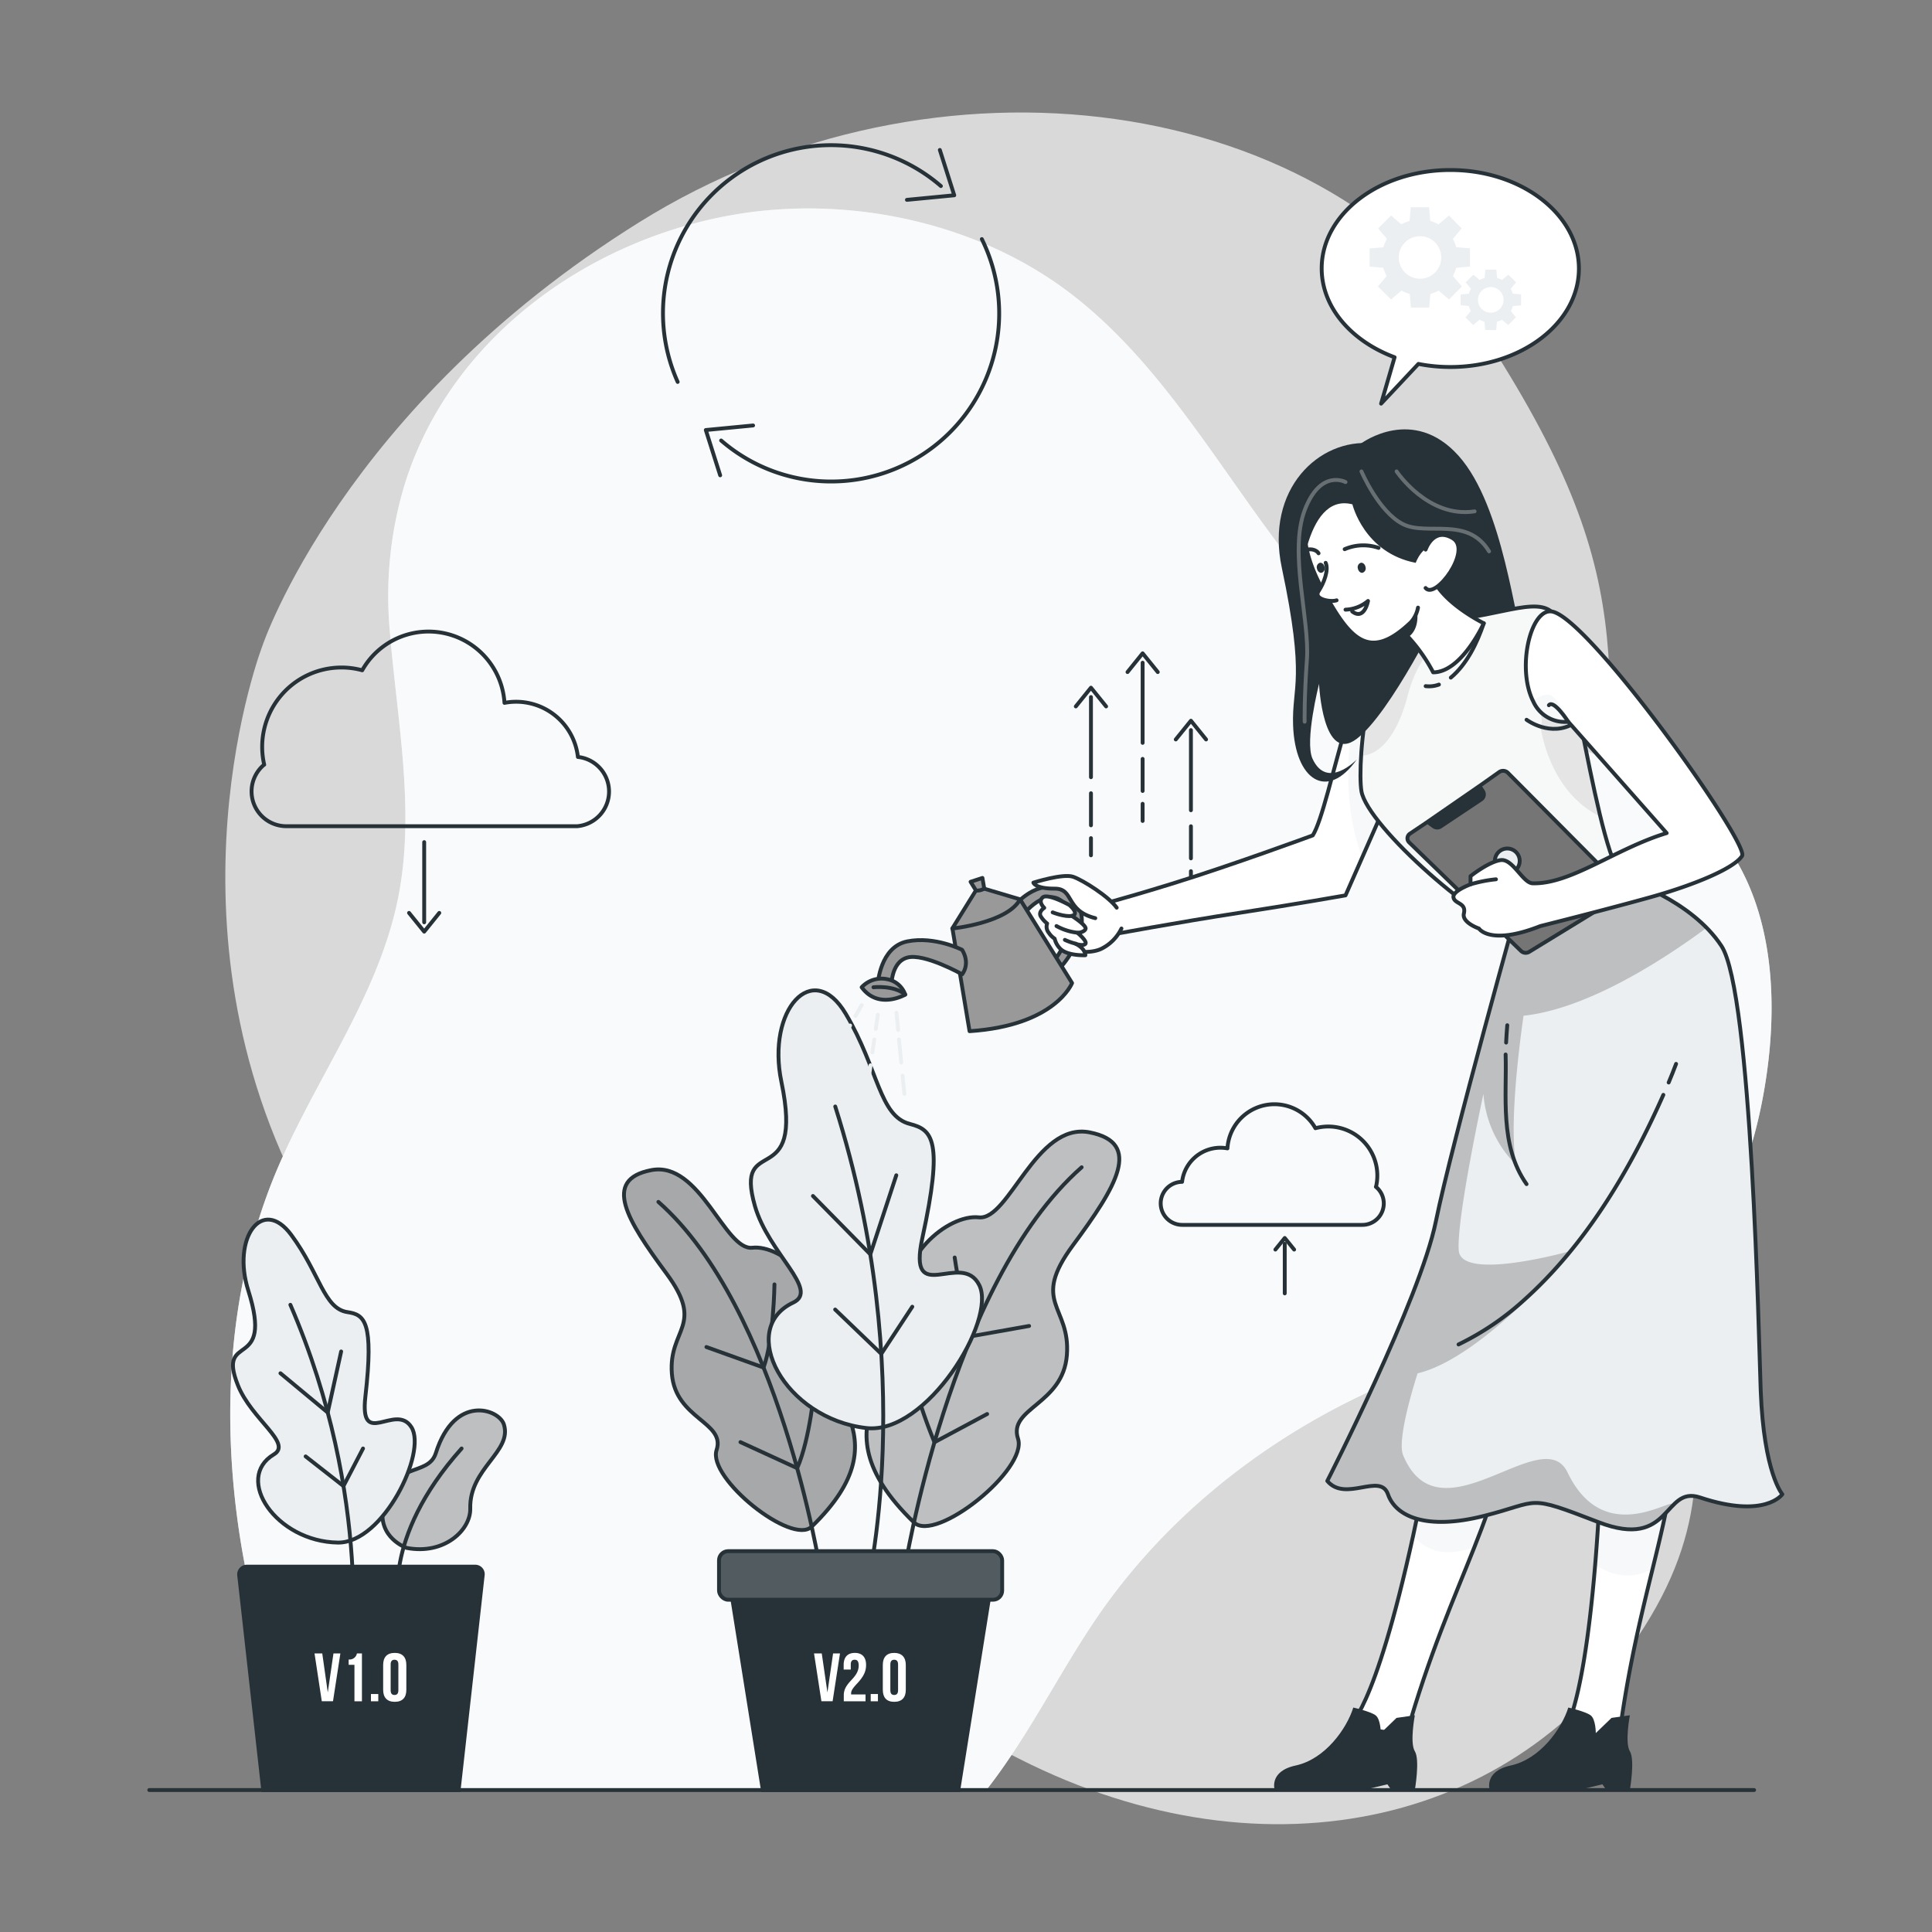 <svg xmlns="http://www.w3.org/2000/svg" xmlns:xlink="http://www.w3.org/1999/xlink" viewBox="0 0 500 500"><rect x="0" y="0" width="500" height="500" fill="#808080" stroke="none"/><defs><clipPath id="freepik--clip-path--inject-16"><path d="M105.25,400.6c9.73,1.87,16.59-4.65,16.45-10.2-.26-10.44,10.92-14.71,8.71-21.75-1.25-4-12.74-8-17.61,7.38-2,6.4-11.44,1.77-13.65,14C97.7,398.05,105.25,400.6,105.25,400.6Z" style="fill:#ECEFF1;stroke:#263238;stroke-linecap:round;stroke-linejoin:round"></path></clipPath><clipPath id="freepik--clip-path-2--inject-16"><path d="M236.53,394c5.6,5.42,29.53-13.72,26.93-21.68s11.66-8.79,12.65-21.62-9.54-13.42,1.59-28.46,18.16-26.48,4.27-29.19-20.82,22.87-28.64,22-22,10.23-19.28,25.28S209,367.41,236.53,394Z" style="fill:#ECEFF1;stroke:#263238;stroke-linecap:round;stroke-linejoin:round"></path></clipPath><clipPath id="freepik--clip-path-3--inject-16"><path d="M210.07,395.09c-5.12,5-27-12.54-24.62-19.82s-10.66-8-11.57-19.76,8.72-12.27-1.45-26-16.6-24.21-3.9-26.68,19,20.9,26.18,20.08,20.11,9.35,17.62,23.11S235.21,370.77,210.07,395.09Z" style="fill:#ECEFF1;stroke:#263238;stroke-linecap:round;stroke-linejoin:round"></path></clipPath><clipPath id="freepik--clip-path-4--inject-16"><rect x="186.08" y="401.44" width="73.28" height="12.57" rx="2.37" style="fill:#263238;stroke:#263238;stroke-miterlimit:10"></rect></clipPath><clipPath id="freepik--clip-path-5--inject-16"><path d="M368.94,184.71l-4,9L352.5,222l-4.28,9.72s-12.38,2.2-27.81,4.57-33.35,5.7-33.35,5.7L284,234.26s3.56-.71,19-5.46,36.74-12.6,36.74-12.6c4.69-7.47,11.38-51.44,21.3-51.89Z" style="fill:#fff;stroke:#263238;stroke-linecap:round;stroke-linejoin:round"></path></clipPath><clipPath id="freepik--clip-path-6--inject-16"><path d="M391.16,361.89c-.7,14.29-4.51,25.68-9.6,38.53-5.19,13.14-11.73,27.8-17.62,48.62l-15-2.18s6.61-3,16.78-49.43c2.1-9.61,4.36-21.08,6.75-34.78q.75-4.35,1.53-9l17.12-1.47C391.32,355.58,391.31,358.8,391.16,361.89Z" style="fill:#fff;stroke:#263238;stroke-linecap:round;stroke-linejoin:round"></path></clipPath><clipPath id="freepik--clip-path-7--inject-16"><path d="M427.68,406.06c-2.94,12-6.32,25.67-8.66,43.48H403.9s5.51-3.56,8.93-44.59c.95-11.49,1.74-25.92,2.2-44,.07-2.35.12-4.76.17-7.23l16.74-3.93a98.9,98.9,0,0,1,1.47,10.41C434.85,376.5,431.68,389.73,427.68,406.06Z" style="fill:#fff;stroke:#263238;stroke-linecap:round;stroke-linejoin:round"></path></clipPath><clipPath id="freepik--clip-path-8--inject-16"><path d="M420.61,227.56s17,5.26,24.89,17.24S455.18,347,455.67,359.9c.82,21.46,5.6,26.81,5.6,26.81s-4.38,6.47-21.32.83c-9.56-3.18-7.22,13.74-26.25,6.4S399,388.54,384,392.33s-22.84.08-24.8-5.62-11,2.18-15.7-3.44c0,0,24-47,28.1-67.17s22-84.18,22-84.18Z" style="fill:#ECEFF1;stroke:#263238;stroke-linecap:round;stroke-linejoin:round"></path></clipPath><clipPath id="freepik--clip-path-9--inject-16"><path d="M352.34,204.77c-1.21-7.18,1.6-45.32,16.6-44.39s27.42-6.19,32.45-2.18,12.14,65.88,19.22,69.36c0,0-15.86,16.17-26.49,14.3S353.86,213.8,352.34,204.77Z" style="fill:#ECEFF1;stroke:#263238;stroke-linecap:round;stroke-linejoin:round"></path></clipPath><clipPath id="freepik--clip-path-10--inject-16"><path d="M450.85,221.5c-2,3.19-12.27,7.5-23.74,10.7s-28.48,7.47-28.48,7.47c-13.06,5.15-15.88.63-15.88.63s-4.47-1.53-3.9-3.88c.69-2.87-2.46-2.42-2.7-4.22-.21-1.64,4.42-3.33,4.42-3.33v-2.12s4.61-3.68,7.77-4.15,5.75,5.93,8.31,6c9.89.27,21.49-9,34.68-13l-24.28-27.47v0l-1.19-1.34a8.93,8.93,0,0,1-9.05-5.25c-4.29-8.37-.84-23.73,4.59-23.31C410.61,158.92,452.82,218.32,450.85,221.5Z" style="fill:#fff;stroke:#263238;stroke-linecap:round;stroke-linejoin:round"></path></clipPath></defs><g id="freepik--background-simple--inject-16"><path d="M67.93,167.09s-27.88,72,11.3,144.5S199.11,422.39,263.7,455.14s131.66,16.8,163.53-36.84-11.84-91.93-11.9-168.42,11.45-96.74-30-161.36-143.06-78.93-219.9-31S67.93,167.09,67.93,167.09Z" style="fill:#fff;opacity:0.7"></path><path d="M443.1,214.19c-18.19-20.12-48.67-22.37-72.37-35.56-40.79-22.7-56.61-74.39-93.71-102.71C253.58,58,221.92,51.11,193.61,55c-40.19,5.57-78,32.51-89.36,72a99.79,99.79,0,0,0-3.44,35.41c1.82,23.55,6.89,47.4,2.11,70.53C97.65,258.42,81.06,280,71.15,304c-12.33,30-14,63.6-8.76,95.58,3.6,21.82,10.78,43.85,25.76,60.11,1.13,1.23,2.31,2.4,3.51,3.55H255.27c10.27-13.09,18-28.58,27.08-42.33,22.72-34.58,59.09-59.24,98.83-70.81,17.8-5.18,37.08-8.26,51.38-20.06,14.72-12.13,21.48-31.49,24.4-50.34C460.51,256.9,458.59,231.32,443.1,214.19Z" style="fill:#ECEFF1"></path><path d="M443.1,214.19c-18.19-20.12-48.67-22.37-72.37-35.56-40.79-22.7-56.61-74.39-93.71-102.71C253.58,58,221.92,51.11,193.61,55c-40.19,5.57-78,32.51-89.36,72a99.79,99.79,0,0,0-3.44,35.41c1.82,23.55,6.89,47.4,2.11,70.53C97.65,258.42,81.06,280,71.15,304c-12.33,30-14,63.6-8.76,95.58,3.6,21.82,10.78,43.85,25.76,60.11,1.13,1.23,2.31,2.4,3.51,3.55H255.27c10.27-13.09,18-28.58,27.08-42.33,22.72-34.58,59.09-59.24,98.83-70.81,17.8-5.18,37.08-8.26,51.38-20.06,14.72-12.13,21.48-31.49,24.4-50.34C460.51,256.9,458.59,231.32,443.1,214.19Z" style="fill:#fff;opacity:0.7"></path></g><g id="freepik--Graphics--inject-16"><line x1="38.63" y1="463.26" x2="453.96" y2="463.26" style="fill:none;stroke:#263238;stroke-linecap:round;stroke-linejoin:round"></line><line x1="282.34" y1="201.14" x2="282.34" y2="180.4" style="fill:none;stroke:#263238;stroke-linecap:round;stroke-linejoin:round"></line><line x1="282.34" y1="213.59" x2="282.34" y2="205.29" style="fill:none;stroke:#263238;stroke-linecap:round;stroke-linejoin:round"></line><line x1="282.34" y1="221.35" x2="282.34" y2="216.91" style="fill:none;stroke:#263238;stroke-linecap:round;stroke-linejoin:round"></line><polyline points="278.42 182.82 282.34 177.97 286.26 182.82" style="fill:none;stroke:#263238;stroke-linecap:round;stroke-linejoin:round"></polyline><line x1="295.71" y1="192.25" x2="295.71" y2="171.51" style="fill:none;stroke:#263238;stroke-linecap:round;stroke-linejoin:round"></line><line x1="295.71" y1="204.7" x2="295.71" y2="196.4" style="fill:none;stroke:#263238;stroke-linecap:round;stroke-linejoin:round"></line><line x1="295.71" y1="212.46" x2="295.71" y2="208.02" style="fill:none;stroke:#263238;stroke-linecap:round;stroke-linejoin:round"></line><polyline points="291.8 173.93 295.71 169.08 299.63 173.93" style="fill:none;stroke:#263238;stroke-linecap:round;stroke-linejoin:round"></polyline><line x1="308.21" y1="209.69" x2="308.21" y2="188.95" style="fill:none;stroke:#263238;stroke-linecap:round;stroke-linejoin:round"></line><line x1="308.21" y1="222.14" x2="308.21" y2="213.84" style="fill:none;stroke:#263238;stroke-linecap:round;stroke-linejoin:round"></line><line x1="308.21" y1="229.9" x2="308.21" y2="225.46" style="fill:none;stroke:#263238;stroke-linecap:round;stroke-linejoin:round"></line><polyline points="304.29 191.37 308.21 186.52 312.13 191.37" style="fill:none;stroke:#263238;stroke-linecap:round;stroke-linejoin:round"></polyline><path d="M186.63,114A43.49,43.49,0,0,0,254.1,61.88" style="fill:none;stroke:#263238;stroke-linecap:round;stroke-linejoin:round"></path><path d="M243.5,48.15a43.49,43.49,0,0,0-68.12,50.69" style="fill:none;stroke:#263238;stroke-linecap:round;stroke-linejoin:round"></path><polyline points="186.38 123.01 182.66 111.29 194.9 110.11" style="fill:none;stroke:#263238;stroke-linecap:round;stroke-linejoin:round"></polyline><polyline points="243.23 38.81 246.96 50.54 234.71 51.72" style="fill:none;stroke:#263238;stroke-linecap:round;stroke-linejoin:round"></polyline><path d="M68.38,197.91a20.53,20.53,0,0,1,20-25.16,20.16,20.16,0,0,1,5.36.72,19.7,19.7,0,0,1,36.82,8.43,16.08,16.08,0,0,1,19,14,9,9,0,0,1-.2,17.92H74a9,9,0,0,1-5.66-15.91Z" style="fill:none;stroke:#263238;stroke-linecap:round;stroke-linejoin:round"></path><line x1="109.78" y1="217.94" x2="109.78" y2="238.69" style="fill:none;stroke:#263238;stroke-linecap:round;stroke-linejoin:round"></line><polyline points="113.69 236.26 109.78 241.11 105.86 236.26" style="fill:none;stroke:#263238;stroke-linecap:round;stroke-linejoin:round"></polyline><path d="M356.12,307.1a12.69,12.69,0,0,0-12.37-15.56,13,13,0,0,0-3.32.44,12.18,12.18,0,0,0-22.77,5.22,10.18,10.18,0,0,0-1.85-.17,10,10,0,0,0-9.89,8.83A5.55,5.55,0,0,0,306,317h46.58a5.55,5.55,0,0,0,3.5-9.85Z" style="fill:none;stroke:#263238;stroke-linecap:round;stroke-linejoin:round"></path><line x1="332.49" y1="334.73" x2="332.49" y2="321.89" style="fill:none;stroke:#263238;stroke-linecap:round;stroke-linejoin:round"></line><polyline points="330.07 323.39 332.49 320.39 334.92 323.39" style="fill:none;stroke:#263238;stroke-linecap:round;stroke-linejoin:round"></polyline></g><g id="freepik--plant-1--inject-16"><path d="M105.25,400.6c9.73,1.87,16.59-4.65,16.45-10.2-.26-10.44,10.92-14.71,8.71-21.75-1.25-4-12.74-8-17.61,7.38-2,6.4-11.44,1.77-13.65,14C97.7,398.05,105.25,400.6,105.25,400.6Z" style="fill:#ECEFF1"></path><g style="clip-path:url(#freepik--clip-path--inject-16)"><path d="M105.25,400.6c9.73,1.87,16.59-4.65,16.45-10.2-.26-10.44,10.92-14.71,8.71-21.75-1.25-4-12.74-8-17.61,7.38-2,6.4-11.44,1.77-13.65,14C97.7,398.05,105.25,400.6,105.25,400.6Z" style="opacity:0.2"></path></g><path d="M105.25,400.6c9.73,1.87,16.59-4.65,16.45-10.2-.26-10.44,10.92-14.71,8.71-21.75-1.25-4-12.74-8-17.61,7.38-2,6.4-11.44,1.77-13.65,14C97.7,398.05,105.25,400.6,105.25,400.6Z" style="fill:none;stroke:#263238;stroke-linecap:round;stroke-linejoin:round"></path><path d="M87.48,399.22c11.69.12,23.1-23.37,19-29.86s-13.5,5.88-11.91-8c2.2-19.34-.22-21.13-4.62-21.78-6.16-.9-7.1-9.9-14.58-20s-15.43.79-11.12,14.38c6.76,21.33-8.3,10.45-2.68,24.54,3.55,8.9,14.21,15,9.29,17.91C60.48,382.61,71.44,399,87.48,399.22Z" style="fill:#ECEFF1;stroke:#263238;stroke-linecap:round;stroke-linejoin:round"></path><path d="M90.63,430.93s6.27-43-15.48-93.25" style="fill:none;stroke:#263238;stroke-linecap:round;stroke-linejoin:round"></path><polyline points="72.58 355.4 84.81 365.56 88.29 349.76" style="fill:none;stroke:#263238;stroke-linecap:round;stroke-linejoin:round"></polyline><polyline points="79.1 376.92 88.89 384.59 93.95 374.87" style="fill:none;stroke:#263238;stroke-linecap:round;stroke-linejoin:round"></polyline><path d="M103.37,416.25s-5-17.8,16.09-41.38" style="fill:none;stroke:#263238;stroke-linecap:round;stroke-linejoin:round"></path><path d="M118.7,463.26H68.12l-6.23-55.65a2,2,0,0,1,1.93-2.16H123a1.94,1.94,0,0,1,1.93,2.16Z" style="fill:#263238;stroke:#263238;stroke-miterlimit:10"></path><path d="M84.83,438h0l1.47-10.1h1.79l-1.91,12.38h-2.9L81.4,427.91h2Z" style="fill:#fff"></path><path d="M90.23,429.47a1.94,1.94,0,0,0,2.14-1.56h1.3v12.38H91.73v-9.44h-1.5Z" style="fill:#fff"></path><path d="M97.9,438.41v1.88H96v-1.88Z" style="fill:#fff"></path><path d="M99.16,430.88c0-2,1-3.11,3-3.11s3,1.13,3,3.11v6.44c0,2-1,3.11-3,3.11s-3-1.13-3-3.11Zm1.94,6.56c0,.89.39,1.22,1,1.22s1-.33,1-1.22v-6.68c0-.89-.39-1.22-1-1.22s-1,.33-1,1.22Z" style="fill:#fff"></path></g><g id="freepik--plant-2--inject-16"><path d="M236.53,394c5.6,5.42,29.53-13.72,26.93-21.68s11.66-8.79,12.65-21.62-9.54-13.42,1.59-28.46,18.16-26.48,4.27-29.19-20.82,22.87-28.64,22-22,10.23-19.28,25.28S209,367.41,236.53,394Z" style="fill:#ECEFF1"></path><g style="clip-path:url(#freepik--clip-path-2--inject-16)"><path d="M236.53,394c5.6,5.42,29.53-13.72,26.93-21.68s11.66-8.79,12.65-21.62-9.54-13.42,1.59-28.46,18.16-26.48,4.27-29.19-20.82,22.87-28.64,22-22,10.23-19.28,25.28S209,367.41,236.53,394Z" style="opacity:0.2"></path></g><path d="M236.53,394c5.6,5.42,29.53-13.72,26.93-21.68s11.66-8.79,12.65-21.62-9.54-13.42,1.59-28.46,18.16-26.48,4.27-29.19-20.82,22.87-28.64,22-22,10.23-19.28,25.28S209,367.41,236.53,394Z" style="fill:none;stroke:#263238;stroke-linecap:round;stroke-linejoin:round"></path><path d="M234.05,406.64s11.69-74.45,45.88-104.55" style="fill:none;stroke:#263238;stroke-linecap:round;stroke-linejoin:round"></path><path d="M247.07,325.44s1.77,12.45,4.64,20.32l14.62-2.6" style="fill:none;stroke:#263238;stroke-linecap:round;stroke-linejoin:round"></path><path d="M235.7,354.36a126.08,126.08,0,0,0,6.14,18.89l13.63-7.3" style="fill:none;stroke:#263238;stroke-linecap:round;stroke-linejoin:round"></path><path d="M210.07,395.09c-5.12,5-27-12.54-24.62-19.82s-10.66-8-11.57-19.76,8.72-12.27-1.45-26-16.6-24.21-3.9-26.68,19,20.9,26.18,20.08,20.11,9.35,17.62,23.11S235.21,370.77,210.07,395.09Z" style="fill:#ECEFF1"></path><g style="clip-path:url(#freepik--clip-path-3--inject-16)"><path d="M210.07,395.09c-5.12,5-27-12.54-24.62-19.82s-10.66-8-11.57-19.76,8.72-12.27-1.45-26-16.6-24.21-3.9-26.68,19,20.9,26.18,20.08,20.11,9.35,17.62,23.11S235.21,370.77,210.07,395.09Z" style="opacity:0.3"></path></g><path d="M210.07,395.09c-5.12,5-27-12.54-24.62-19.82s-10.66-8-11.57-19.76,8.72-12.27-1.45-26-16.6-24.21-3.9-26.68,19,20.9,26.18,20.08,20.11,9.35,17.62,23.11S235.21,370.77,210.07,395.09Z" style="fill:none;stroke:#263238;stroke-linecap:round;stroke-linejoin:round"></path><path d="M212.33,406.64s-10.69-68.07-41.94-95.59" style="fill:none;stroke:#263238;stroke-linecap:round;stroke-linejoin:round"></path><path d="M200.43,332.4s-.2,14.32-2.82,21.52l-14.79-5.31" style="fill:none;stroke:#263238;stroke-linecap:round;stroke-linejoin:round"></path><path d="M210.83,358.85s-1.18,13.55-4.52,21.11l-14.68-6.74" style="fill:none;stroke:#263238;stroke-linecap:round;stroke-linejoin:round"></path><path d="M224.26,369.58c15.47,1.74,33.74-27.87,29.17-37s-18.68,6-14.72-12.21c5.52-25.33,2.56-28-3.19-29.48-8-2-8.08-14.07-16.63-28.5s-20.55-1-16.67,17.56c6.09,29.17-12.4,12.74-6.85,32.16,3.51,12.27,16.82,21.72,9.91,25C190.71,343.94,203,367.2,224.26,369.58Z" style="fill:#ECEFF1;stroke:#263238;stroke-linecap:round;stroke-linejoin:round"></path><path d="M224.16,412s14.08-56.1-8-125.64" style="fill:none;stroke:#263238;stroke-linecap:round;stroke-linejoin:round"></path><polyline points="210.39 309.52 225.24 324.62 231.96 304.16" style="fill:none;stroke:#263238;stroke-linecap:round;stroke-linejoin:round"></polyline><polyline points="216.14 338.91 228.08 350.38 236.1 338.18" style="fill:none;stroke:#263238;stroke-linecap:round;stroke-linejoin:round"></polyline><polygon points="248.01 463.26 197.43 463.26 188.19 405.45 257.25 405.45 248.01 463.26" style="fill:#263238;stroke:#263238;stroke-miterlimit:10"></polygon><path d="M214.14,438h0l1.46-10.1h1.79l-1.91,12.38h-2.9l-1.91-12.38h2Z" style="fill:#fff"></path><path d="M221.18,429.54c-.62,0-1,.33-1,1.22v1.32h-1.84v-1.2c0-2,1-3.11,2.9-3.11s2.9,1.13,2.9,3.11c0,1.65-.6,3-2.4,4.9-1.15,1.24-1.47,1.82-1.47,2.47a1.23,1.23,0,0,0,0,.27H224v1.77h-5.63v-1.52c0-1.38.5-2.42,1.95-3.95s1.91-2.54,1.91-3.87C222.19,429.84,221.8,429.54,221.18,429.54Z" style="fill:#fff"></path><path d="M227.21,438.41v1.88h-1.87v-1.88Z" style="fill:#fff"></path><path d="M228.47,430.88c0-2,1-3.11,2.95-3.11s3,1.13,3,3.11v6.44c0,2-1,3.11-3,3.11s-2.95-1.13-2.95-3.11Zm1.95,6.56c0,.89.39,1.22,1,1.22s1-.33,1-1.22v-6.68c0-.89-.39-1.22-1-1.22s-1,.33-1,1.22Z" style="fill:#fff"></path><rect x="186.08" y="401.44" width="73.28" height="12.57" rx="2.37" style="fill:#263238"></rect><g style="clip-path:url(#freepik--clip-path-4--inject-16)"><rect x="186.08" y="401.44" width="73.28" height="12.57" rx="2.37" style="fill:#fff;opacity:0.2"></rect></g><rect x="186.08" y="401.44" width="73.28" height="12.57" rx="2.37" style="fill:none;stroke:#263238;stroke-miterlimit:10"></rect></g><g id="freepik--Bubble--inject-16"><path d="M375.34,44c-18.38,0-33.29,11.4-33.29,25.46,0,10.11,7.71,18.84,18.87,23l-3.49,12,9.65-10.28a42.78,42.78,0,0,0,8.26.8c18.38,0,33.28-11.4,33.28-25.46S393.72,44,375.34,44Z" style="fill:#fff;stroke:#263238;stroke-linecap:round;stroke-linejoin:round"></path><path d="M358,69.3a9.64,9.64,0,0,0,.87,2.12l-2.28,2.72L360,77.49l2.72-2.29a10.41,10.41,0,0,0,2.12.88l.31,3.54h4.73l.31-3.54a10.41,10.41,0,0,0,2.12-.88L375,77.49l3.34-3.35L376,71.42a9.64,9.64,0,0,0,.87-2.12l3.55-.31V64.26l-3.55-.3a9.93,9.93,0,0,0-.87-2.13l2.28-2.72L375,55.77l-2.72,2.29a9.39,9.39,0,0,0-2.12-.88l-.31-3.54H365.1l-.31,3.54a9.39,9.39,0,0,0-2.12.88L360,55.77l-3.34,3.34,2.28,2.72A9.93,9.93,0,0,0,358,64l-3.55.3V69Zm4-2.67a5.5,5.5,0,1,1,5.5,5.5A5.5,5.5,0,0,1,362,66.63Z" style="fill:#ECEFF1"></path><path d="M380.12,79.21a5.73,5.73,0,0,0,.52,1.28l-1.38,1.64,2,2,1.64-1.38a5.76,5.76,0,0,0,1.28.53l.18,2.14h2.86l.18-2.14a5.76,5.76,0,0,0,1.28-.53l1.64,1.38,2-2L391,80.49a6.27,6.27,0,0,0,.53-1.28l2.13-.18V76.18L391.51,76a6.27,6.27,0,0,0-.53-1.28l1.38-1.64-2-2-1.64,1.38a5.76,5.76,0,0,0-1.28-.53l-.18-2.14h-2.86l-.18,2.14a5.76,5.76,0,0,0-1.28.53l-1.64-1.38-2,2,1.38,1.64a5.73,5.73,0,0,0-.52,1.28l-2.14.19V79Zm2.38-1.61a3.31,3.31,0,1,1,3.31,3.32A3.31,3.31,0,0,1,382.5,77.6Z" style="fill:#ECEFF1"></path></g><g id="freepik--Character--inject-16"><path d="M368.94,184.71l-4,9L352.5,222l-4.28,9.72s-12.38,2.2-27.81,4.57-33.35,5.7-33.35,5.7L284,234.26s3.56-.71,19-5.46,36.74-12.6,36.74-12.6c4.69-7.47,11.38-51.44,21.3-51.89Z" style="fill:#fff"></path><g style="clip-path:url(#freepik--clip-path-5--inject-16)"><path d="M365,193.71,352.5,222c-6.59-18.36-2.14-35.75-2.14-35.75l7.18-8.65Z" style="fill:#ECEFF1;opacity:0.4"></path></g><path d="M368.94,184.71l-4,9L352.5,222l-4.28,9.72s-12.38,2.2-27.81,4.57-33.35,5.7-33.35,5.7L284,234.26s3.56-.71,19-5.46,36.74-12.6,36.74-12.6c4.69-7.47,11.38-51.44,21.3-51.89Z" style="fill:none;stroke:#263238;stroke-linecap:round;stroke-linejoin:round"></path><path d="M290.23,240.3a11.41,11.41,0,0,1-5.34,5.31c-3.76,1.68-9.69,0-9.69,0l-1.78-14.44s6.43-2,13.74,2.77" style="fill:#fff;stroke:#263238;stroke-linecap:round;stroke-linejoin:round"></path><path d="M391.16,361.89c-.7,14.29-4.51,25.68-9.6,38.53-5.19,13.14-11.73,27.8-17.62,48.62l-15-2.18s6.61-3,16.78-49.43c2.1-9.61,4.36-21.08,6.75-34.78q.75-4.35,1.53-9l17.12-1.47C391.32,355.58,391.31,358.8,391.16,361.89Z" style="fill:#fff"></path><g style="clip-path:url(#freepik--clip-path-6--inject-16)"><path d="M391.16,361.89c-.7,14.29-4.51,25.68-9.6,38.53-7.46,2.62-12.62,1-15.8-3,2.1-9.61,4.36-21.08,6.75-34.78Z" style="fill:#ECEFF1;opacity:0.4"></path></g><path d="M391.16,361.89c-.7,14.29-4.51,25.68-9.6,38.53-5.19,13.14-11.73,27.8-17.62,48.62l-15-2.18s6.61-3,16.78-49.43c2.1-9.61,4.36-21.08,6.75-34.78q.75-4.35,1.53-9l17.12-1.47C391.32,355.58,391.31,358.8,391.16,361.89Z" style="fill:none;stroke:#263238;stroke-linecap:round;stroke-linejoin:round"></path><path d="M329.9,463.26s-1.62-4.83,5.42-6.35c7.64-1.65,13.22-9.55,14.91-15,0,0,4.41,1,5.76,2s1.36,4.61,1.36,4.61l4.07-3.93,4.74-.68s-1.36,7.12,0,9.32,0,10,0,10h-6.1l-1-1.45-6.1,1.45Z" style="fill:#263238"></path><path d="M427.68,406.06c-2.94,12-6.32,25.67-8.66,43.48H403.9s5.51-3.56,8.93-44.59c.95-11.49,1.74-25.92,2.2-44,.07-2.35.12-4.76.17-7.23l16.74-3.93a98.9,98.9,0,0,1,1.47,10.41C434.85,376.5,431.68,389.73,427.68,406.06Z" style="fill:#fff"></path><g style="clip-path:url(#freepik--clip-path-7--inject-16)"><path d="M427.68,406.06c-5.84,2.94-10.59,1.67-14.85-1.11.95-11.49,1.74-25.92,2.2-44l18.38-.75C434.85,376.5,431.68,389.73,427.68,406.06Z" style="fill:#ECEFF1;opacity:0.4"></path></g><path d="M427.68,406.06c-2.94,12-6.32,25.67-8.66,43.48H403.9s5.51-3.56,8.93-44.59c.95-11.49,1.74-25.92,2.2-44,.07-2.35.12-4.76.17-7.23l16.74-3.93a98.9,98.9,0,0,1,1.47,10.41C434.85,376.5,431.68,389.73,427.68,406.06Z" style="fill:none;stroke:#263238;stroke-linecap:round;stroke-linejoin:round"></path><path d="M352.41,114.67s13.3-9.86,25.06,3.28,14.54,43.56,17.31,50.11,9.49,25.23,4.35,29.53-31.88,1.46-40-15.71S352.41,114.67,352.41,114.67Z" style="fill:#263238"></path><path d="M420.61,227.56s17,5.26,24.89,17.24S455.18,347,455.67,359.9c.82,21.46,5.6,26.81,5.6,26.81s-4.38,6.47-21.32.83c-9.56-3.18-7.22,13.74-26.25,6.4S399,388.54,384,392.33s-22.84.08-24.8-5.62-11,2.18-15.7-3.44c0,0,24-47,28.1-67.17s22-84.18,22-84.18Z" style="fill:#ECEFF1"></path><g style="clip-path:url(#freepik--clip-path-8--inject-16)"><path d="M433,389.6c-3.48,3.54-6.77,9.15-19.25,4.34-19-7.34-14.75-5.39-29.75-1.61s-22.84.08-24.8-5.62-11,2.18-15.7-3.44c0,0,24-47,28.1-67.17,3.77-18.53,19.24-74.23,21.69-83l22-4.66,5.4-.87s12.48,3.86,21,12.53c-10.66,7.89-30.61,21-47.4,22.77-1.34,9.42-3.67,28.68-1.93,38.57a28.72,28.72,0,0,1-8.45-18.35s-7,32.29-6.39,40.53,29.48,0,29.48,0-22.85,27.66-40.12,31.8c0,0-5.56,16.83-3.75,21.19,9.44,22.75,36.07-9,42.54,4.43C415.41,401.4,433.88,386.46,433,389.6Z" style="opacity:0.2"></path></g><path d="M420.61,227.56s17,5.26,24.89,17.24S455.18,347,455.67,359.9c.82,21.46,5.6,26.81,5.6,26.81s-4.38,6.47-21.32.83c-9.56-3.18-7.22,13.74-26.25,6.4S399,388.54,384,392.33s-22.84.08-24.8-5.62-11,2.18-15.7-3.44c0,0,24-47,28.1-67.17s22-84.18,22-84.18Z" style="fill:none;stroke:#263238;stroke-linecap:round;stroke-linejoin:round"></path><path d="M352.34,204.77c-1.21-7.18,1.6-45.32,16.6-44.39s27.42-6.19,32.45-2.18,12.14,65.88,19.22,69.36c0,0-15.86,16.17-26.49,14.3S353.86,213.8,352.34,204.77Z" style="fill:#ECEFF1"></path><g style="clip-path:url(#freepik--clip-path-9--inject-16)"><path d="M414.18,211.37c-13.55-6.62-15.49-23.32-15.49-23.32,1.26-2.58-1.5-5.81-1.5-5.81l4.06-4.61,6.24,1.74C409.6,189.67,411.85,201.82,414.18,211.37Z" style="opacity:0.2"></path><path d="M370.74,167.64s-4.28,3.84-6.49,12.62c-2,7.74-6,15.06-12,15.34.51-8.12,2.24-19.3,6-26.87Z" style="opacity:0.2"></path><path d="M420.61,227.57s-15.86,16.17-26.49,14.3-40.26-28.07-41.78-37.09a47.87,47.87,0,0,1-.09-9.18c.51-8.12,2.24-19.3,6-26.87,2.54-5.15,6-8.64,10.69-8.35,15,.92,27.42-6.19,32.45-2.17,1.8,1.44,3.86,10.26,6.1,21.16,2.11,10.3,4.36,22.45,6.69,32C416.29,220,418.45,226.5,420.61,227.57Z" style="fill:#fff;opacity:0.6"></path></g><path d="M352.34,204.77c-1.21-7.18,1.6-45.32,16.6-44.39s27.42-6.19,32.45-2.18,12.14,65.88,19.22,69.36c0,0-15.86,16.17-26.49,14.3S353.86,213.8,352.34,204.77Z" style="fill:none;stroke:#263238;stroke-linecap:round;stroke-linejoin:round"></path><path d="M355.13,114.74c-13.8-1.34-27.71,11.85-23.4,32.2,6.18,29.14,2.57,30.55,2.92,40.72.48,14.21,8.8,19.78,16.48,8.9,0,0-7.68,8-11.45-.2-2.09-4.55,1.69-19.37,1.69-19.37s.92,20.92,9.76,14.21,22.08-33.87,22.08-33.87Z" style="fill:#263238"></path><path d="M384,161.3S378.26,174,370.9,174a42.24,42.24,0,0,0-6.41-9.11,14.81,14.81,0,0,0-5.17-3.69l-.17-.07s9.48-19.72,11.19-12.87C372.16,155.53,384,161.3,384,161.3Z" style="fill:#fff;stroke:#263238;stroke-linecap:round;stroke-linejoin:round"></path><path d="M385.54,463.26s-1.61-4.83,5.43-6.35c7.63-1.65,13.21-9.55,14.91-15,0,0,4.4,1,5.76,2s1.35,4.61,1.35,4.61l4.07-3.93,4.75-.68s-1.36,7.12,0,9.32,0,10,0,10h-6.1l-1-1.45-6.1,1.45Z" style="fill:#263238"></path><path d="M263,233.9s6.8-7.82,13.52-2.56c8.63,6.73-1.58,18.47-1.58,18.47l-2.17-1.07s7.51-9.68,2.77-14.84-10.88,3-10.88,3Z" style="fill:#999;stroke:#263238;stroke-linecap:round;stroke-linejoin:round"></path><path d="M246.49,240.3,264,232.75l13.45,21.66s-4.24,11-26.53,12.46Z" style="fill:#999;stroke:#263238;stroke-linecap:round;stroke-linejoin:round"></path><path d="M264,232.75l-10.86-3.23-6.69,10.78S260.68,238.87,264,232.75Z" style="fill:#999;stroke:#263238;stroke-linecap:round;stroke-linejoin:round"></path><path d="M249,245.82s-7.07-3.61-14.18-2.19-7.65,11.08-7.65,11.08l3.52.79s-.24-6.49,4.13-7.68S249,252.15,249,252.15,251.23,249.54,249,245.82Z" style="fill:#999;stroke:#263238;stroke-linecap:round;stroke-linejoin:round"></path><path d="M223,255.5a7,7,0,0,1,6.54-2.09,6.08,6.08,0,0,1,4.73,4S227.34,261.43,223,255.5Z" style="fill:#999;stroke:#263238;stroke-linecap:round;stroke-linejoin:round"></path><path d="M226.05,255.5s5.25-.6,8.21,1.88" style="fill:none;stroke:#263238;stroke-linecap:round;stroke-linejoin:round"></path><path d="M252.59,230.47l-1.4-2.26,3.06-1,.47,2.75A3.48,3.48,0,0,1,252.59,230.47Z" style="fill:#999;stroke:#263238;stroke-linecap:round;stroke-linejoin:round"></path><path d="M289,234.91c-2-2.84-8.63-7.08-11.27-8s-10.29,1.52-10.29,1.52.45,1.58,5.53,1.55,2.63,5.7,10.49,7.64" style="fill:#fff;stroke:#263238;stroke-linecap:round;stroke-linejoin:round"></path><path d="M276.78,234.24s-5.59-3.14-6.92-2,.39,2.71.39,2.71-1.6,1-.9,2.2A6.74,6.74,0,0,0,271,239a2.47,2.47,0,0,0,.43,2.41,5.25,5.25,0,0,0,1.51,1.51,5.48,5.48,0,0,0,1.7,2.84c2,1.65,6.25,1.45,6.25,1.45s.09-1.65-2.48-2.94c0,0,1.89.66,2.48,0s-2-2.83-2-2.83,1.86-.18,2.06-1.1-3.53-3.29-3.53-3.29S279.55,236.71,276.78,234.24Z" style="fill:#fff;stroke:#263238;stroke-linecap:round;stroke-linejoin:round"></path><path d="M272.43,236.12s3.2,1.28,5.06.89" style="fill:none;stroke:#263238;stroke-linecap:round;stroke-linejoin:round"></path><path d="M273.42,239.66A14.38,14.38,0,0,0,279,241.4" style="fill:none;stroke:#263238;stroke-linecap:round;stroke-linejoin:round"></path><path d="M275.59,243.24a15.82,15.82,0,0,0,2.86,1" style="fill:none;stroke:#263238;stroke-linecap:round;stroke-linejoin:round"></path><path d="M419.38,231.87l-23.61,14.46a1.75,1.75,0,0,1-2.15-.24L364.68,218a1.45,1.45,0,0,1,.19-2.23L369,213l14.29-9.87L388,199.8a1.76,1.76,0,0,1,2.25.21l29.4,29.61A1.45,1.45,0,0,1,419.38,231.87Z" style="fill:#757575;stroke:#263238;stroke-linecap:round;stroke-linejoin:round"></path><path d="M383.6,207.32l-10.51,7a2.06,2.06,0,0,1-2.4-.08L369,213l14.29-9.87.91,1.36A2.05,2.05,0,0,1,383.6,207.32Z" style="fill:#263238"></path><path d="M392.36,220.54a3.21,3.21,0,1,1-4.55,0A3.21,3.21,0,0,1,392.36,220.54Z" style="fill:#ECEFF1;stroke:#263238;stroke-linecap:round;stroke-linejoin:round"></path><path d="M395.07,186.27s6.18,4.65,12.36.89" style="fill:none;stroke:#263238;stroke-linecap:round;stroke-linejoin:round"></path><path d="M372.39,177.17a7.4,7.4,0,0,1-3.43.4" style="fill:none;stroke:#263238;stroke-linecap:round;stroke-linejoin:round"></path><path d="M384,161.3c-1.72,5.07-4.36,10.59-8.53,14.07" style="fill:none;stroke:#263238;stroke-linecap:round;stroke-linejoin:round"></path><path d="M430.47,283.35c-8.6,19.45-20.06,38.77-36,53.06a71.46,71.46,0,0,1-17,11.53" style="fill:none;stroke:#263238;stroke-linecap:round;stroke-linejoin:round"></path><path d="M433.77,275.33c-.6,1.62-1.25,3.22-1.92,4.82" style="fill:none;stroke:#263238;stroke-linecap:round;stroke-linejoin:round"></path><path d="M389.65,272.9c.35,10.54-1.65,23.54,5.42,33.55" style="fill:none;stroke:#263238;stroke-linecap:round;stroke-linejoin:round"></path><path d="M390.08,265.33c-.13,1.49-.22,3-.3,4.49" style="fill:none;stroke:#263238;stroke-linecap:round;stroke-linejoin:round"></path><path d="M364.49,164.86a14.81,14.81,0,0,0-5.17-3.69l7.41-3S367.57,162.69,364.49,164.86Z" style="fill:#263238"></path><path d="M374.68,146.94c4.11-15,1.18-26.75-13.24-26.73-22.83,0-29.13,14-19.36,32,7,12.84,12,19.42,23.08,8.79a7.89,7.89,0,0,0,1.82-3.75" style="fill:#fff;stroke:#263238;stroke-linecap:round;stroke-linejoin:round"></path><path d="M348,142.13a12.22,12.22,0,0,1,8.77-.34" style="fill:none;stroke:#263238;stroke-linecap:round;stroke-linejoin:round"></path><path d="M341.24,143.19s-.7-1.34-3-.95" style="fill:none;stroke:#263238;stroke-linecap:round;stroke-linejoin:round"></path><path d="M353.4,146.77a1.19,1.19,0,0,1-.77,1.46c-.55.1-1.09-.41-1.22-1.12a1.19,1.19,0,0,1,.77-1.46C352.73,145.55,353.28,146.05,353.4,146.77Z" style="fill:#263238"></path><path d="M342.8,146.77a1.18,1.18,0,0,1-.77,1.46c-.54.1-1.09-.41-1.21-1.12a1.18,1.18,0,0,1,.77-1.46C342.13,145.55,342.68,146.05,342.8,146.77Z" style="fill:#263238"></path><path d="M343.08,145.66c.84,1.83-.42,5.19-1.84,7.34s3.31,2.89,4.67,2.36" style="fill:#fff;stroke:#263238;stroke-linecap:round;stroke-linejoin:round"></path><path d="M348.22,157.78a9.6,9.6,0,0,0,5.82-2.25s-.94,5.13-4.09,2.72" style="fill:#fff;stroke:#263238;stroke-linecap:round;stroke-linejoin:round"></path><path d="M350,130.52s3,12.57,16.39,15.14c0,0,1.68-4.8,5.25-4.37s.92,11.36.92,11.36,9.78-6.52,7.68-24.56-27.35-24.55-42,1c-9.39,16.35-2,25-2,25S337.3,127.25,350,130.52Z" style="fill:#263238"></path><path d="M368.94,142.24s2-6,7.07-2.93-4.55,16-7.07,12.86" style="fill:#fff;stroke:#263238;stroke-linecap:round;stroke-linejoin:round"></path><path d="M450.85,221.5c-2,3.19-12.27,7.5-23.74,10.7s-28.48,7.47-28.48,7.47c-13.06,5.15-15.88.63-15.88.63s-4.47-1.53-3.9-3.88c.69-2.87-2.46-2.42-2.7-4.22-.21-1.64,4.42-3.33,4.42-3.33v-2.12s4.61-3.68,7.77-4.15,5.75,5.93,8.31,6c9.89.27,21.49-9,34.68-13l-24.28-27.47v0l-1.19-1.34a8.93,8.93,0,0,1-9.05-5.25c-4.29-8.37-.84-23.73,4.59-23.31C410.61,158.92,452.82,218.32,450.85,221.5Z" style="fill:#fff"></path><g style="clip-path:url(#freepik--clip-path-10--inject-16)"><path d="M407,188.11l-1.19-1.34a8.93,8.93,0,0,1-9.05-5.25,5.71,5.71,0,0,1,4-1.77C402.4,179.85,404.91,184,407,188.11Z" style="fill:#ECEFF1;opacity:0.4"></path></g><path d="M450.85,221.5c-2,3.19-12.27,7.5-23.74,10.7s-28.48,7.47-28.48,7.47c-13.06,5.15-15.88.63-15.88.63s-4.47-1.53-3.9-3.88c.69-2.87-2.46-2.42-2.7-4.22-.21-1.64,4.42-3.33,4.42-3.33v-2.12s4.61-3.68,7.77-4.15,5.75,5.93,8.31,6c9.89.27,21.49-9,34.68-13l-24.28-27.47v0l-1.19-1.34a8.93,8.93,0,0,1-9.05-5.25c-4.29-8.37-.84-23.73,4.59-23.31C410.61,158.92,452.82,218.32,450.85,221.5Z" style="fill:none;stroke:#263238;stroke-linecap:round;stroke-linejoin:round"></path><path d="M380.57,228.86a36,36,0,0,1,6.58-1.3" style="fill:none;stroke:#263238;stroke-linecap:round;stroke-linejoin:round"></path><path d="M405.85,186.77s-3.76-5.84-5-4.26" style="fill:none;stroke:#263238;stroke-linecap:round;stroke-linejoin:round"></path><path d="M225.3,275.7c-.36,2.46-.71,4.92-1.07,7.39" style="fill:none;stroke:#ECEFF1;stroke-linecap:round;stroke-linejoin:round"></path><path d="M226.27,269l-.49,3.36" style="fill:none;stroke:#ECEFF1;stroke-linecap:round;stroke-linejoin:round"></path><path d="M227.18,262.62l-.53,3.67" style="fill:none;stroke:#ECEFF1;stroke-linecap:round;stroke-linejoin:round"></path><path d="M233.59,278.4c.15,1.56.31,3.13.46,4.69" style="fill:none;stroke:#ECEFF1;stroke-linecap:round;stroke-linejoin:round"></path><path d="M232.65,269l.6,6" style="fill:none;stroke:#ECEFF1;stroke-linecap:round;stroke-linejoin:round"></path><path d="M232,262.1l.45,4.44" style="fill:none;stroke:#ECEFF1;stroke-linecap:round;stroke-linejoin:round"></path><path d="M220,265.4q-2.46,4.28-4.9,8.56" style="fill:none;stroke:#ECEFF1;stroke-linecap:round;stroke-linejoin:round"></path><path d="M223,260.12l-1.61,2.81" style="fill:none;stroke:#ECEFF1;stroke-linecap:round;stroke-linejoin:round"></path><path d="M348.22,124.76s-6.48-3.55-10.58,7.31,1.32,28.29.59,38.58-.59,16.12-.59,16.12" style="fill:none;stroke:#fff;stroke-linecap:round;stroke-linejoin:round;opacity:0.3"></path><path d="M352.34,122s4.46,10.48,10.74,13.64,16.67-2.17,22.29,7.05" style="fill:none;stroke:#fff;stroke-linecap:round;stroke-linejoin:round;opacity:0.3"></path><path d="M361.44,122s8.11,12.19,20.18,10.34" style="fill:none;stroke:#fff;stroke-linecap:round;stroke-linejoin:round;opacity:0.3"></path></g></svg>